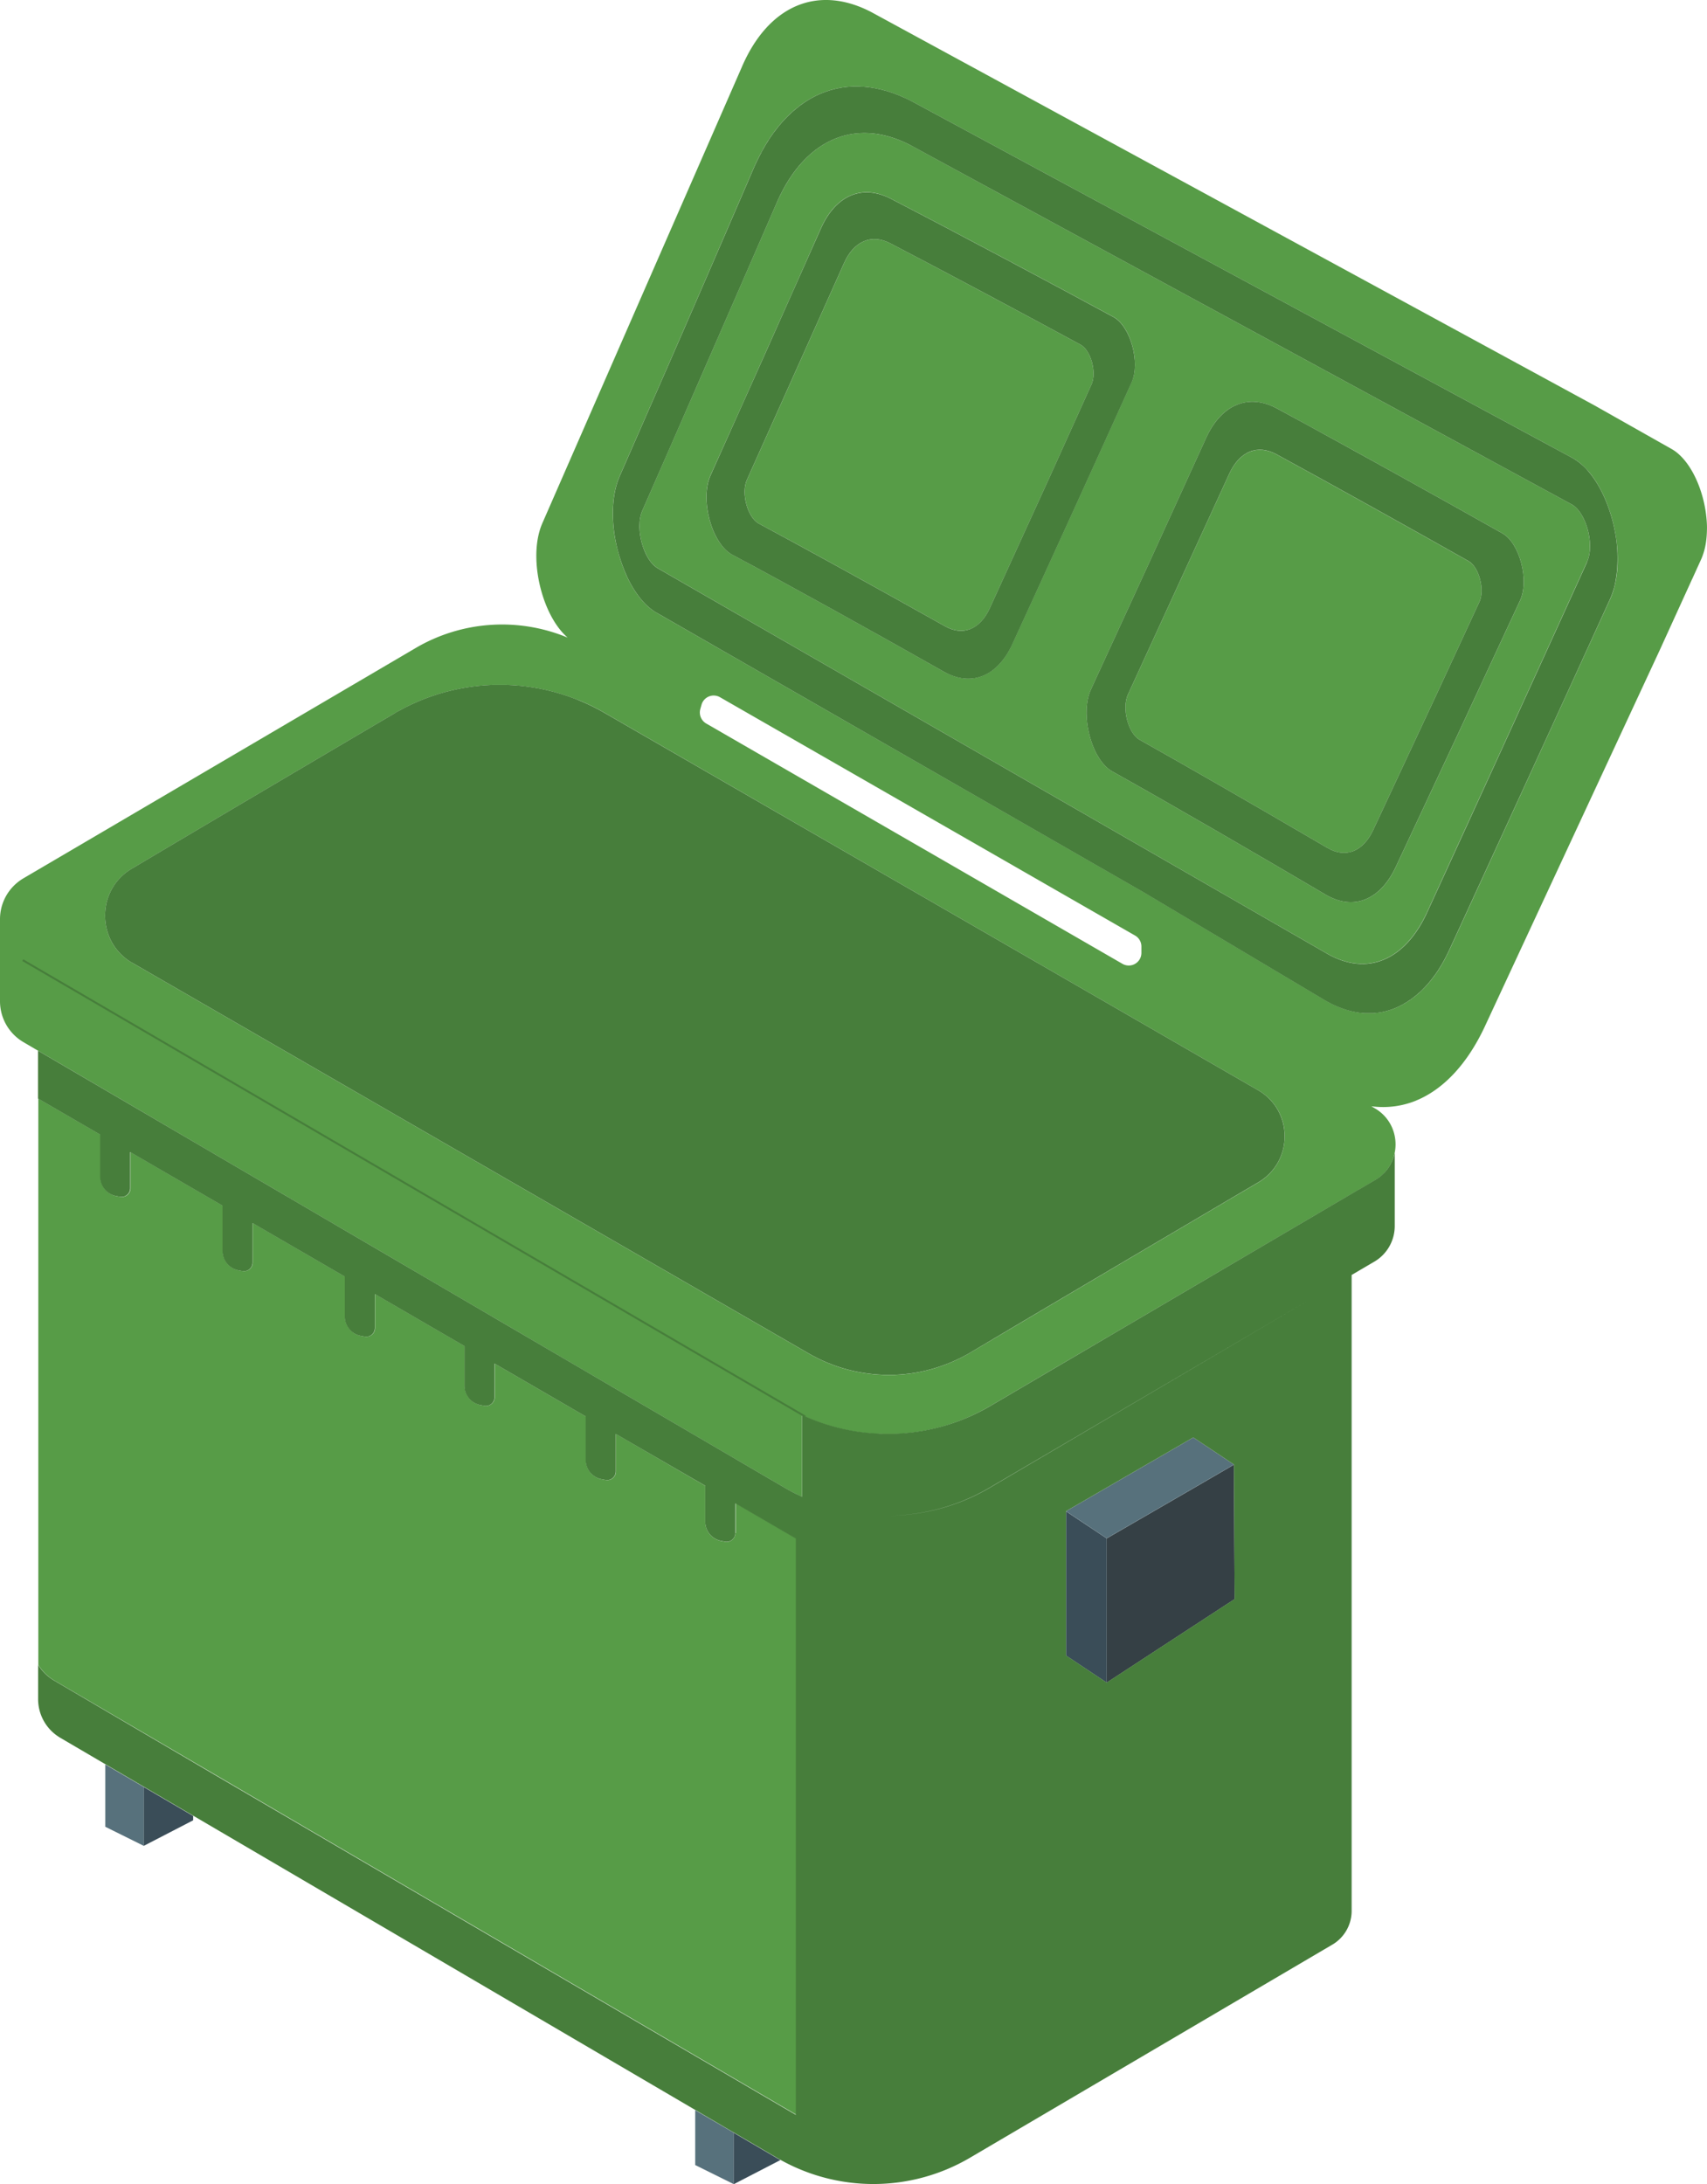 <svg id="Capa_1" data-name="Capa 1" xmlns="http://www.w3.org/2000/svg" viewBox="0 0 871.8 1115.33"><defs><style>.cls-1{fill:#57717c;}.cls-2{fill:#3a4d58;}.cls-3{fill:none;}.cls-4{fill:#8ec17d;}.cls-5{fill:#354045;}.cls-6{fill:#579c47;}.cls-7{fill:#477e3b;}</style></defs><title>dumpster-open</title><path class="cls-1" d="M1575.16,1059.87q0,14,0,28l19.67,9.75v-26.29Z" transform="translate(-1220.1 17.66)"/><path class="cls-2" d="M1594.8,1071.37v26.29l23.87-12.34c-0.67-.37-1.34-0.75-2-1.13Z" transform="translate(-1220.1 17.66)"/><path class="cls-1" d="M1273.88,883.33q0,15.9,0,31.81l19.67,9.75V894.83Z" transform="translate(-1220.1 17.66)"/><path class="cls-2" d="M1293.51,924.89l25.25-13.06v-2.21l-25.25-14.79v30.06Z" transform="translate(-1220.1 17.66)"/><path class="cls-3" d="M1649.64,753.54l0.33,0.08Z" transform="translate(-1220.1 17.66)"/><path class="cls-3" d="M1630.82,747.21l0.54,0.24Z" transform="translate(-1220.1 17.66)"/><path class="cls-3" d="M1635.49,749.16l0.67,0.26Z" transform="translate(-1220.1 17.66)"/><path class="cls-3" d="M1637.88,750.07l0.66,0.23Z" transform="translate(-1220.1 17.66)"/><path class="cls-3" d="M1642.76,751.7l0.15,0Z" transform="translate(-1220.1 17.66)"/><path class="cls-3" d="M1640.31,750.91l0.56,0.18Z" transform="translate(-1220.1 17.66)"/><path class="cls-3" d="M1633.13,748.21l0.63,0.26Z" transform="translate(-1220.1 17.66)"/><path class="cls-3" d="M1665.76,714.3l2.06,0.13Z" transform="translate(-1220.1 17.66)"/><path class="cls-3" d="M1662.68,714l1.94,0.18Z" transform="translate(-1220.1 17.66)"/><path class="cls-3" d="M1659.45,713.65l2.09,0.26Z" transform="translate(-1220.1 17.66)"/><path class="cls-3" d="M1930.53,576.31c-0.12.24-.24,0.47-0.37,0.7a21.71,21.71,0,0,1-2.33,3.36,20.41,20.41,0,0,0,2.33-3.36C1930.29,576.79,1930.41,576.55,1930.53,576.31Z" transform="translate(-1220.1 17.66)"/><path class="cls-3" d="M1725.93,700.34l158.17-92.92L1914,589.87l0.09,0,3.86-2.27,4.43-2.6a20.88,20.88,0,0,0,2-1.3q0.7-.52,1.35-1.08-0.64.56-1.35,1.08a22.5,22.5,0,0,1-2,1.3l-4.43,2.6-3.86,2.27-0.1,0L1884,607.42l-158.4,92.92a103.67,103.67,0,0,1-49,14.19h0A103.2,103.2,0,0,0,1725.93,700.34Z" transform="translate(-1220.1 17.66)"/><path class="cls-3" d="M1927.83,580.38c-0.3.35-.61,0.7-0.94,1s-0.8.79-1.23,1.17q0.64-.56,1.23-1.17C1927.22,581.08,1927.53,580.73,1927.83,580.38Z" transform="translate(-1220.1 17.66)"/><path class="cls-3" d="M1668.8,714.49c1,0,2,.08,3,0.09C1670.81,714.56,1669.8,714.53,1668.8,714.49Z" transform="translate(-1220.1 17.66)"/><polygon class="cls-3" points="26.94 540.91 118.22 594.35 33.17 544.55 26.94 540.91"/><path class="cls-3" d="M1665.13,755.92l-1.1-.09,0.49,0Z" transform="translate(-1220.1 17.66)"/><path class="cls-3" d="M1626.57,745.2h0l0,0h0Z" transform="translate(-1220.1 17.66)"/><path class="cls-3" d="M1624,743.85l-0.53-.29Z" transform="translate(-1220.1 17.66)"/><path class="cls-3" d="M1651.71,754l0.79,0.17Z" transform="translate(-1220.1 17.66)"/><path class="cls-3" d="M1231.75,472.64l-0.23-.15a25,25,0,0,1-2.68-1.93,25,25,0,0,0,2.68,1.93Z" transform="translate(-1220.1 17.66)"/><path class="cls-3" d="M1313.85,520.68L1621,700.41h0L1313.85,520.68l-81.64-47.77-0.46-.27,0.46,0.27Z" transform="translate(-1220.1 17.66)"/><path class="cls-3" d="M1656.52,754.89l1.08,0.17Z" transform="translate(-1220.1 17.66)"/><path class="cls-3" d="M1654.08,754.47l1,0.18Z" transform="translate(-1220.1 17.66)"/><path class="cls-3" d="M1667.22,756.06l1.29,0.07Z" transform="translate(-1220.1 17.66)"/><path class="cls-3" d="M1659,755.27l1.17,0.15Z" transform="translate(-1220.1 17.66)"/><path class="cls-3" d="M1661.52,755.58l1.27,0.13Z" transform="translate(-1220.1 17.66)"/><path class="cls-3" d="M1628.91,746.34l-0.19-.09Z" transform="translate(-1220.1 17.66)"/><path class="cls-3" d="M1624.94,702.57l0.85,0.44Z" transform="translate(-1220.1 17.66)"/><path class="cls-3" d="M1631.34,705.68l1.2,0.53Z" transform="translate(-1220.1 17.66)"/><path class="cls-3" d="M1655.61,713.06q1.45,0.25,2.9.46Q1657.06,713.31,1655.61,713.06Z" transform="translate(-1220.1 17.66)"/><path class="cls-3" d="M1634.11,706.86l1.25,0.5Z" transform="translate(-1220.1 17.66)"/><path class="cls-3" d="M1639.78,709l1.49,0.49Z" transform="translate(-1220.1 17.66)"/><path class="cls-3" d="M1649.69,711.85l1.63,0.37Z" transform="translate(-1220.1 17.66)"/><path class="cls-3" d="M1652.64,712.5l1.9,0.37Z" transform="translate(-1220.1 17.66)"/><path class="cls-3" d="M1636.93,708l1.3,0.48Z" transform="translate(-1220.1 17.66)"/><path class="cls-3" d="M1646.74,711.11l1.56,0.4Z" transform="translate(-1220.1 17.66)"/><path class="cls-3" d="M1643.69,710.25l1.64,0.48Z" transform="translate(-1220.1 17.66)"/><path class="cls-4" d="M1636.5,675.28l-0.9-.46Z" transform="translate(-1220.1 17.66)"/><path class="cls-4" d="M1439,338.44c0.58-.21,1.16-0.43,1.75-0.63C1440.13,338,1439.55,338.23,1439,338.44Z" transform="translate(-1220.1 17.66)"/><path class="cls-4" d="M1442.34,337.28c0.58-.19,1.16-0.39,1.74-0.57C1443.5,336.9,1442.92,337.09,1442.34,337.28Z" transform="translate(-1220.1 17.66)"/><path class="cls-4" d="M1435.64,339.72c0.58-.23,1.16-0.47,1.74-0.7C1436.8,339.24,1436.22,339.48,1435.64,339.72Z" transform="translate(-1220.1 17.66)"/><path class="cls-4" d="M1425.58,344.38c0.67-.36,1.34-0.72,2-1.06C1426.92,343.67,1426.25,344,1425.58,344.38Z" transform="translate(-1220.1 17.66)"/><path class="cls-4" d="M1445.73,336.24l1.74-.5Z" transform="translate(-1220.1 17.66)"/><path class="cls-4" d="M1429,342.65c0.6-.29,1.2-0.59,1.81-0.87C1430.22,342.06,1429.62,342.35,1429,342.65Z" transform="translate(-1220.1 17.66)"/><path class="cls-4" d="M1432.31,341.12c0.59-.26,1.18-0.53,1.77-0.78C1433.49,340.59,1432.9,340.86,1432.31,341.12Z" transform="translate(-1220.1 17.66)"/><path class="cls-4" d="M1462.92,332.76l1.78-.21Z" transform="translate(-1220.1 17.66)"/><path class="cls-4" d="M1466.41,332.41l1.77-.15Z" transform="translate(-1220.1 17.66)"/><path class="cls-4" d="M1452.56,334.5l1.75-.38Z" transform="translate(-1220.1 17.66)"/><path class="cls-4" d="M1449.12,335.32l1.76-.44Z" transform="translate(-1220.1 17.66)"/><path class="cls-4" d="M1456,333.8l1.74-.32Z" transform="translate(-1220.1 17.66)"/><path class="cls-4" d="M1469.9,332.17l1.77-.09Z" transform="translate(-1220.1 17.66)"/><path class="cls-4" d="M1421.61,346.58c0.93-.54,1.86-1.07,2.8-1.59C1423.48,345.51,1422.54,346,1421.61,346.58Z" transform="translate(-1220.1 17.66)"/><path class="cls-4" d="M1654.44,682l-1.26-.31Z" transform="translate(-1220.1 17.66)"/><path class="cls-4" d="M1659.68,683.14l-1.28-.23Z" transform="translate(-1220.1 17.66)"/><path class="cls-4" d="M1649.27,680.57l-1.23-.39Z" transform="translate(-1220.1 17.66)"/><path class="cls-4" d="M1657,682.63l-1.27-.27Z" transform="translate(-1220.1 17.66)"/><path class="cls-4" d="M1651.85,681.35l-1.25-.35Z" transform="translate(-1220.1 17.66)"/><path class="cls-4" d="M1646.69,679.7l-1.19-.42Z" transform="translate(-1220.1 17.66)"/><path class="cls-4" d="M1639.06,676.55l-1-.48Z" transform="translate(-1220.1 17.66)"/><path class="cls-4" d="M1273.94,446.71c0.07-.63.16-1.25,0.27-1.87C1274.1,445.46,1274,446.08,1273.94,446.71Z" transform="translate(-1220.1 17.66)"/><path class="cls-4" d="M1641.61,677.7l-1.11-.48Z" transform="translate(-1220.1 17.66)"/><path class="cls-4" d="M1644.13,678.74l-1.15-.45Z" transform="translate(-1220.1 17.66)"/><path class="cls-4" d="M1507.83,337.07l1.55,0.49Z" transform="translate(-1220.1 17.66)"/><path class="cls-4" d="M1473.39,332l1.78,0Z" transform="translate(-1220.1 17.66)"/><path class="cls-4" d="M1872.77,549.31a26.86,26.86,0,0,1,1.49,3.13A26.86,26.86,0,0,0,1872.77,549.31Z" transform="translate(-1220.1 17.66)"/><path class="cls-4" d="M1517.82,340.82l1.4,0.6Z" transform="translate(-1220.1 17.66)"/><path class="cls-4" d="M1874.26,552.45a27.26,27.26,0,0,1,1.07,3.27A27.26,27.26,0,0,0,1874.26,552.45Z" transform="translate(-1220.1 17.66)"/><path class="cls-4" d="M1521.16,342.34l1.27,0.6Z" transform="translate(-1220.1 17.66)"/><path class="cls-4" d="M1514.5,339.45L1516,340Z" transform="translate(-1220.1 17.66)"/><path class="cls-4" d="M1862.81,586.05l-9.2,5.41,9.2-5.41a27.36,27.36,0,0,0,7.09-6A27.36,27.36,0,0,1,1862.81,586.05Z" transform="translate(-1220.1 17.66)"/><path class="cls-4" d="M1872.77,549.31a27,27,0,0,0-10.17-10.25l-166.94-96.38,166.94,96.38A27,27,0,0,1,1872.77,549.31Z" transform="translate(-1220.1 17.66)"/><path class="cls-4" d="M1713.29,674.35q1.22-.67,2.41-1.38l19.64-11.66L1715.7,673Q1714.51,673.68,1713.29,674.35Z" transform="translate(-1220.1 17.66)"/><path class="cls-4" d="M1287.69,474q-0.86-.5-1.67-1,0.81,0.54,1.67,1L1633.2,673.49l0.34,0.19-0.34-.19Z" transform="translate(-1220.1 17.66)"/><path class="cls-4" d="M1280.39,468a27.8,27.8,0,0,0,5.63,5A27.8,27.8,0,0,1,1280.39,468Z" transform="translate(-1220.1 17.66)"/><path class="cls-4" d="M1524.61,344.06l1,0.51Z" transform="translate(-1220.1 17.66)"/><path class="cls-4" d="M1483.91,332.37l1.65,0.13Z" transform="translate(-1220.1 17.66)"/><path class="cls-4" d="M1487.37,332.7l1.64,0.19Z" transform="translate(-1220.1 17.66)"/><path class="cls-4" d="M1511.18,338.2l1.51,0.54Z" transform="translate(-1220.1 17.66)"/><path class="cls-4" d="M1477,332l1.65,0Z" transform="translate(-1220.1 17.66)"/><path class="cls-4" d="M1490.82,333.15l1.63,0.24Z" transform="translate(-1220.1 17.66)"/><path class="cls-4" d="M1480.45,332.15l1.65,0.08Z" transform="translate(-1220.1 17.66)"/><path class="cls-4" d="M1662.31,683.57l-1.29-.19Z" transform="translate(-1220.1 17.66)"/><path class="cls-4" d="M1504.46,336.06l1.58,0.45Z" transform="translate(-1220.1 17.66)"/><path class="cls-4" d="M1497.66,334.37l1.62,0.35Z" transform="translate(-1220.1 17.66)"/><path class="cls-4" d="M1501.08,335.16l1.59,0.39Z" transform="translate(-1220.1 17.66)"/><path class="cls-4" d="M1494.24,333.7l1.63,0.29Z" transform="translate(-1220.1 17.66)"/><path class="cls-4" d="M1459.46,333.23l1.76-.26Z" transform="translate(-1220.1 17.66)"/><path class="cls-4" d="M1707.3,677.31l-1.45.64Z" transform="translate(-1220.1 17.66)"/><path class="cls-4" d="M1704.74,678.41l-1.42.57Z" transform="translate(-1220.1 17.66)"/><path class="cls-4" d="M1709.88,676.11c-0.5.25-1,.5-1.52,0.73C1708.87,676.6,1709.38,676.35,1709.88,676.11Z" transform="translate(-1220.1 17.66)"/><path class="cls-4" d="M1702.16,679.41l-1.39.51Z" transform="translate(-1220.1 17.66)"/><path class="cls-4" d="M1712.51,674.76c-0.55.3-1.11,0.6-1.67,0.88C1711.4,675.36,1712,675.06,1712.51,674.76Z" transform="translate(-1220.1 17.66)"/><path class="cls-4" d="M1699.57,680.31l-1.4.46Z" transform="translate(-1220.1 17.66)"/><path class="cls-4" d="M1806.53,619.22l-9.48,5.6Z" transform="translate(-1220.1 17.66)"/><path class="cls-4" d="M1830.22,605.25l-9.46,5.58Z" transform="translate(-1220.1 17.66)"/><path class="cls-4" d="M1849,594.2l-14,8.27Z" transform="translate(-1220.1 17.66)"/><path class="cls-4" d="M1874.5,572.14q-0.17.45-.35,0.9Q1874.33,572.6,1874.5,572.14Z" transform="translate(-1220.1 17.66)"/><path class="cls-4" d="M1697,681.12l-1.4.41Z" transform="translate(-1220.1 17.66)"/><path class="cls-4" d="M1753.21,650.73l-5.36,3.17Z" transform="translate(-1220.1 17.66)"/><path class="cls-4" d="M1790.38,628.75l-5.57,3.29Z" transform="translate(-1220.1 17.66)"/><path class="cls-4" d="M1667.6,684.16l-1.3-.11Z" transform="translate(-1220.1 17.66)"/><path class="cls-4" d="M1670.26,684.32l-1.3-.06Z" transform="translate(-1220.1 17.66)"/><path class="cls-4" d="M1672.91,684.4l-1.31,0Z" transform="translate(-1220.1 17.66)"/><path class="cls-4" d="M1678.36,684.29l-1.41.07Z" transform="translate(-1220.1 17.66)"/><path class="cls-4" d="M1675.67,684.39l-1.41,0Z" transform="translate(-1220.1 17.66)"/><path class="cls-4" d="M1665,683.91l-1.3-.15Z" transform="translate(-1220.1 17.66)"/><path class="cls-4" d="M1694.35,681.84l-1.4.36Z" transform="translate(-1220.1 17.66)"/><path class="cls-4" d="M1683.73,683.83l-1.41.16Z" transform="translate(-1220.1 17.66)"/><path class="cls-4" d="M1686.39,683.47l-1.4.21Z" transform="translate(-1220.1 17.66)"/><path class="cls-4" d="M1689.06,683l-1.4.26Z" transform="translate(-1220.1 17.66)"/><path class="cls-4" d="M1681.05,684.11l-1.42.12Z" transform="translate(-1220.1 17.66)"/><path class="cls-4" d="M1691.71,682.47l-1.4.31Z" transform="translate(-1220.1 17.66)"/><path class="cls-5" d="M1785.31,767.89v73.67l65.34-42.67q-0.16-34.34-.34-68.66l-20.64,12Z" transform="translate(-1220.1 17.66)"/><polygon class="cls-2" points="565.21 785.55 544.44 771.71 544.44 845.38 565.21 859.22 565.21 785.55"/><path class="cls-1" d="M1829.67,742.19l20.64-12-20.77-13.84-65,37.66,20.77,13.84Z" transform="translate(-1220.1 17.66)"/><path class="cls-6" d="M1595.65,765.2a4.44,4.44,0,0,1-5.25,4.37l-1.93-.36a10,10,0,0,1-8.17-9.8l0-18.37-45.63-26.48V733.7a4.44,4.44,0,0,1-5.25,4.37l-1.93-.36a10,10,0,0,1-8.17-9.8l0-22.27-46.57-27V695.8a4.43,4.43,0,0,1-5.24,4.36l-1.94-.36a10,10,0,0,1-8.17-9.8V669.7l-45.76-26.56v17.33a4.44,4.44,0,0,1-5.25,4.36l-1.93-.36a10,10,0,0,1-8.17-9.8l0-20.45-47.1-27.33V627a4.44,4.44,0,0,1-5.25,4.36l-1.93-.36a10,10,0,0,1-8.17-9.8l0-23.21-47.09-27.33v18.43a4.43,4.43,0,0,1-5.25,4.36l-1.93-.35a10,10,0,0,1-8.17-9.8l0-21.56-31.73-18.41V832.48a24,24,0,0,0,7.74,7.72l0.23,0.15,0.46,0.27,81.64,47.77,297,173.75V767.91l-30.92-18V765.2Z" transform="translate(-1220.1 17.66)"/><path class="cls-6" d="M2091.83,249.62c-0.1-2-.33-4.13-0.63-6.19a63.48,63.48,0,0,0-3.65-13.62c-3.2-8.12-8-14.94-13.68-18.17l-39.32-22.22L1665-11.54c-27.39-14.2-52.66-3.29-66.16,28.41L1497.18,249.3a31.08,31.08,0,0,0-1.6,4.48c-2.45,8.74-1.9,19.65.8,29.7s7.48,19.14,13.63,24.44a87.16,87.16,0,0,0-77.6,5.3L1232.18,430.76a24.69,24.69,0,0,0-3.39,2.38,24.16,24.16,0,0,0-8.69,18.68v41.65a24.21,24.21,0,0,0,12.09,21.08l7.36,4.31h0l7.49,4.38,6.23,3.64,85,49.8L1620.76,742c0.89,0.52,1.79,1,2.69,1.51l0.53,0.29q1.28,0.69,2.57,1.34l0,0q1.06,0.54,2.14,1l0.19,0.09,0.83,0.4V705l1.6,0.72,1.2,0.53,1.58,0.66,1.25,0.5,1.57,0.6,1.3,0.48,1.54,0.55,1.49,0.49q1.21,0.39,2.42.76l1.64,0.48,1.4,0.38,1.56,0.4,1.4,0.34,1.63,0.37,1.32,0.28,1.9,0.37,1.06,0.2q1.45,0.25,2.9.46l0.94,0.12,2.09,0.26,1.14,0.12,1.94,0.18,1.14,0.09,2.06,0.13,1,0.05c1,0,2,.08,3,0.09h1.88c0.44,0,.88,0,1.32,0l1.61,0h0a103.67,103.67,0,0,0,49-14.19L1884,607.42l29.91-17.55,0.1,0,3.86-2.27,4.43-2.6a22.5,22.5,0,0,0,2-1.3q0.7-.52,1.35-1.08t1.23-1.17c0.33-.33.64-0.68,0.94-1a21.71,21.71,0,0,0,2.33-3.36c0.13-.23.25-0.47,0.37-0.7,0.25-.48.48-1,0.68-1.47a22.25,22.25,0,0,0,1.17-3.8,21.47,21.47,0,0,0,0-8.89,21,21,0,0,0-10.07-13.93l-1.83-1.07a44.91,44.91,0,0,0,20.65-2.06c0.49-.17,1-0.35,1.46-0.54s0.69-.26,1-0.42,0.86-.36,1.28-0.55c13.14-5.94,24.69-18.38,33.39-36.78l89.47-192.48L2084.32,278l0.06-.09,2.13-4.69,2.44-5.37a28.06,28.06,0,0,0,1-2.61,31.68,31.68,0,0,0,1.12-4.26c0.13-.61.23-1.24,0.32-1.87a48.57,48.57,0,0,0,.47-5.88C2091.91,252.08,2091.9,250.84,2091.83,249.62ZM1577.76,344.4l0.63-2.22a6.45,6.45,0,0,1,9.41-3.83l212,121.7a6.45,6.45,0,0,1,3.24,5.59v3.28a6.45,6.45,0,0,1-9.67,5.58l-77.51-44.75-135.15-78A6.54,6.54,0,0,1,1577.76,344.4ZM1313.85,520.68l-81.64-47.77-0.46-.27,0.46,0.27,81.64,47.77L1621,700.41Zm562.31,43.53a27.6,27.6,0,0,1-.41,3.4,27.29,27.29,0,0,1-1.25,4.54q-0.17.45-.35,0.9a26.65,26.65,0,0,1-3.15,5.64q-0.52.72-1.1,1.4a27.36,27.36,0,0,1-7.09,6l-9.2,5.41L1849,594.2l-14,8.27-4.71,2.78-9.46,5.58-14.23,8.39-9.48,5.6-6.66,3.94-5.57,3.29-31.6,18.69-5.36,3.17-12.51,7.42L1715.7,673q-1.2.71-2.41,1.38l-0.78.41c-0.55.3-1.11,0.6-1.67,0.88l-1,.47c-0.5.25-1,.5-1.52,0.73l-1.06.47-1.45.64-1.12.45-1.42.57-1.17.43-1.39.51-1.19.39-1.4.46-1.21.35-1.4.41-1.22.32-1.4.36-1.24.28-1.4.31-1.26.24-1.4.26-1.27.2-1.4.21-1.27.15-1.41.16-1.26.11-1.42.12-1.27.07-1.41.07-1.28,0-1.41,0H1674l-1.1,0-1.31,0-1.35-.06-1.3-.06-1.35-.1-1.3-.11-1.35-.15-1.3-.15-1.34-.19-1.29-.19-1.34-.24-1.28-.23-1.35-.28-1.27-.27-1.34-.33-1.26-.31-1.33-.37-1.25-.35-1.33-.42-1.23-.39-1.35-.48-1.19-.42-1.37-.54-1.15-.45-1.38-.59-1.11-.48-1.43-.67-1-.48c-0.51-.25-1-0.52-1.53-0.78l-0.9-.46c-0.69-.37-1.38-0.75-2.06-1.14l-0.34-.19L1287.69,474q-0.86-.5-1.67-1a27.8,27.8,0,0,1-5.63-5,27.26,27.26,0,0,1-3.91-6,27.77,27.77,0,0,1-1.81-5,28.25,28.25,0,0,1-.73-10.28c0.07-.63.16-1.25,0.27-1.87a27.49,27.49,0,0,1,13.17-18.9c39.9-23.72,88.39-52.35,133.9-79.16l0.34-.19c0.93-.54,1.86-1.07,2.8-1.59l1.16-.61c0.67-.36,1.34-0.72,2-1.06l1.42-.68c0.6-.29,1.2-0.59,1.81-0.87l1.49-.66c0.59-.26,1.18-0.53,1.77-0.78l1.55-.62c0.58-.23,1.16-0.47,1.74-0.7l1.59-.58c0.58-.21,1.16-0.43,1.75-0.63l1.62-.53c0.58-.19,1.16-0.39,1.74-0.57l1.65-.48,1.74-.5,1.66-.42,1.76-.44,1.68-.37,1.75-.38,1.71-.32,1.74-.32,1.7-.26,1.76-.26,1.7-.2,1.78-.21,1.71-.15,1.77-.15,1.72-.09,1.77-.09,1.72,0,1.78,0h0.24l1.58,0,1.65,0,1.81,0.08,1.65,0.08,1.81,0.14,1.65,0.13,1.81,0.2,1.64,0.19,1.81,0.26,1.63,0.24,1.79,0.32,1.63,0.29,1.79,0.38,1.62,0.35,1.8,0.44,1.59,0.39,1.79,0.5,1.58,0.45c0.6,0.18,1.2.38,1.79,0.57l1.55,0.49c0.6,0.2,1.2.42,1.8,0.64l1.51,0.54c0.61,0.23,1.21.47,1.81,0.71L1516,340c0.62,0.25,1.23.53,1.85,0.8l1.4,0.6c0.65,0.29,1.29.61,1.94,0.91l1.27,0.6c0.73,0.36,1.46.74,2.18,1.12l1,0.51q1.58,0.84,3.13,1.74l166.94,96.38,166.94,96.38a26.79,26.79,0,0,1,11.66,13.38,27.26,27.26,0,0,1,1.07,3.27A27.68,27.68,0,0,1,1876.16,564.21Zm170-292.6a55.4,55.4,0,0,1-.9,7.46l0,0.07c-0.28,1.45-.63,2.85-1,4.21a36.72,36.72,0,0,1-1.71,4.64c-27,59.14-57.18,125-82.1,179.17l-0.06.12q-0.65,1.4-1.33,2.75c-0.17.33-.34,0.64-0.51,1-0.31.6-.62,1.2-0.94,1.78-0.2.37-.41,0.72-0.62,1.08-0.29.51-.58,1-0.88,1.53s-0.46.74-.69,1.11-0.57.93-.86,1.38-0.49.72-.74,1.08-0.58.86-.87,1.27-0.52.7-.78,1-0.59.8-.89,1.18-0.54.67-.82,1-0.6.74-.9,1.09-0.56.63-.84,0.94-0.61.69-.92,1-0.58.59-.87,0.88-0.63.64-.94,0.95-0.6.55-.9,0.82-0.64.59-1,.87-0.61.51-.92,0.76-0.65.55-1,.8-0.63.47-.94,0.7-0.67.5-1,.73-0.64.42-1,.63-0.68.45-1,.66-0.65.38-1,.57-0.69.4-1,.59-0.66.34-1,.5-0.7.36-1.06,0.52l-1,.44c-0.36.15-.72,0.31-1.08,0.45l-0.2.08c-0.29.11-.59,0.2-0.88,0.31l-1,.35c-0.37.12-.73,0.22-1.1,0.32l-1,.28c-0.37.09-.74,0.17-1.11,0.25l-1,.22c-0.37.07-.75,0.12-1.13,0.18l-1.05.16c-0.38,0-.76.07-1.14,0.11l-1.07.09c-0.38,0-.77,0-1.16,0l-1.07,0c-0.39,0-.78,0-1.17,0l-1.08,0c-0.39,0-.78-0.07-1.17-0.11l-1.1-.11c-0.39-.05-0.79-0.12-1.19-0.18s-0.73-.11-1.1-0.18-0.81-.17-1.21-0.26-0.73-.15-1.09-0.24-0.83-.22-1.24-0.34-0.72-.19-1.08-0.3-0.86-.28-1.28-0.43l-1-.35c-0.44-.16-0.89-0.35-1.33-0.52l-1-.4c-0.47-.2-0.94-0.42-1.4-0.63l-0.94-.43c-0.51-.25-1-0.52-1.55-0.79l-0.81-.42q-1.18-.64-2.36-1.35l-91.69-54.61L1555.75,295.41q-0.84-.47-1.67-1a31.09,31.09,0,0,1-6.18-5.6q-0.72-.84-1.41-1.73a50.63,50.63,0,0,1-3.88-5.87c-0.8-1.4-1.56-2.87-2.27-4.39q-0.53-1.14-1-2.31a75.71,75.71,0,0,1-2.66-7.3c-0.77-2.51-1.43-5.07-2-7.67q-0.27-1.3-.49-2.6a74.08,74.08,0,0,1-1.09-13,58.8,58.8,0,0,1,.51-7.43q0.16-1.2.38-2.37a39.54,39.54,0,0,1,2.61-8.74c7.68-17.52,16-36.43,24.54-56l8.64-19.81,8.75-20.12c8.77-20.23,17.61-40.68,26.21-60.63q0.78-1.82,1.61-3.57c0.18-.38.37-0.74,0.55-1.12,0.38-.77.75-1.55,1.14-2.3,0.24-.46.48-0.89,0.72-1.34,0.35-.65.69-1.3,1-1.93s0.56-.94.83-1.41,0.67-1.15,1-1.71,0.6-.93.9-1.39,0.67-1.06,1-1.57,0.62-.88.93-1.32,0.7-1,1.06-1.5,0.64-.83,1-1.25,0.72-1,1.09-1.41,0.67-.79,1-1.19,0.74-.88,1.12-1.31,0.7-.75,1.05-1.12,0.76-.82,1.14-1.21,0.73-.71,1.09-1.06,0.77-.76,1.17-1.12,0.75-.66,1.13-1,0.79-.7,1.19-1,0.77-.61,1.15-0.91,0.81-.65,1.23-1,0.78-.55,1.18-0.83,0.84-.6,1.26-0.87,0.81-.5,1.21-0.75,0.85-.54,1.28-0.79,0.83-.45,1.24-0.68,0.87-.48,1.31-0.7,0.84-.4,1.26-0.59,0.89-.42,1.34-0.62l0.17-.08c0.39-.17.79-0.31,1.19-0.46s0.84-.34,1.27-0.49,0.92-.31,1.39-0.46,0.86-.29,1.29-0.42,0.94-.25,1.41-0.37,0.87-.24,1.31-0.34,1-.19,1.44-0.29,0.88-.18,1.32-0.26,1-.14,1.46-0.2,0.89-.13,1.35-0.18,1-.08,1.47-0.11,0.91-.08,1.37-0.1,1,0,1.5,0,0.92,0,1.38,0,1,0,1.52.06,0.93,0,1.39.06,1,0.1,1.53.15,0.94,0.08,1.41.15,1,0.16,1.57.25,0.94,0.14,1.41.23,1.08,0.23,1.62.35,0.92,0.19,1.39.3,1.1,0.29,1.65.44,0.92,0.24,1.38.37,1.12,0.36,1.69.55,0.91,0.28,1.37.45,1.2,0.46,1.81.69c0.42,0.16.84,0.31,1.26,0.48,0.66,0.27,1.33.57,2,.87l1.1,0.48q1.47,0.68,3,1.45l0.15,0.07,337.74,182.3a28.32,28.32,0,0,1,6.43,5q1,1,2,2.18,0.55,0.65,1.08,1.34c0.94,1.23,1.85,2.53,2.71,3.91s1.68,2.82,2.45,4.32,1.5,3.06,2.18,4.67a79.54,79.54,0,0,1,4.11,12.72c0.39,1.65.72,3.31,1,5,0.17,1,.33,2,0.46,3A72.13,72.13,0,0,1,2046.19,271.61Z" transform="translate(-1220.1 17.66)"/><path class="cls-6" d="M1772,158.36c-29.57-16-66.24-35.65-97.14-51.75-4.71-2.44-9.38-2.82-13.5-1.1s-7.71,5.62-10.18,11.19l-49.61,110.66c-3.08,6.8.33,19.27,6.13,22.36,23.53,12.61,55.39,30.13,95,52.37,4.49,2.53,9,3,13,1.44s7.45-5.27,9.91-10.61l30.46-66.7,21.51-47.59C1780.33,172.47,1777.22,161.22,1772,158.36Z" transform="translate(-1220.1 17.66)"/><path class="cls-6" d="M1970.18,268.92c-29.87-16.85-66.9-37.53-98.1-54.53-4.76-2.58-9.5-3.06-13.71-1.37s-7.9,5.62-10.47,11.29L1796.15,337c-3.22,6.94.09,19.81,5.95,23.08,23.75,13.33,55.91,31.82,95.92,55.22,4.54,2.66,9.1,3.24,13.19,1.65s7.64-5.31,10.2-10.76l31.79-68,22.44-48.46C1978.53,283.49,1975.49,271.93,1970.18,268.92Z" transform="translate(-1220.1 17.66)"/><path class="cls-6" d="M2022.67,239.82L1685.39,56.63c-13.78-7.19-27.39-8.3-39.37-3.24-12.18,5.15-22.32,16.5-29.36,32.81-27.42,63.08-50.49,115.79-68.45,156.7-2.72,6.17-1.12,13.75-.31,16.72s3.26,10.21,8.46,13.08l340.76,196.15c9.91,5.91,19.9,7.22,28.91,3.78,9.24-3.54,17.14-12,22.85-24.34,21.38-46.62,48.94-106.85,81.71-178.94,2.74-6.06,1.19-13.58.4-16.54S2027.8,242.69,2022.67,239.82ZM1721.9,327.46c-6.07,2.4-12.92,1.72-19.94-2.26-36.07-20.39-78.87-44.18-107.84-59.59-10.53-5.57-16.75-28.23-11.14-40.6q28.35-62.88,56.33-126c3.77-8.54,9.08-14.26,15.3-16.87s13.11-2.12,20.36,1.61c37.3,19.32,83,43.76,113.84,60.45,8.65,4.71,13.78,23.17,9.23,33.27q-30.23,66.88-60.9,133.67C1733.29,319.54,1728,325.05,1721.9,327.46Zm274.56-38.56q-31.54,68.09-63.55,136.23c-4,8.53-9.48,14.12-15.7,16.52s-13.16,1.61-20.24-2.58c-36.4-21.45-79.59-46.53-108.84-62.84-10.63-5.91-16.66-29.31-10.81-41.92q29.58-64.1,58.76-128.29c3.93-8.69,9.4-14.45,15.74-17s13.34-1.94,20.67,2c37.67,20.42,83.86,46.17,115,63.7C1996.21,259.66,2001.2,278.63,1996.46,288.91Z" transform="translate(-1220.1 17.66)"/><path class="cls-7" d="M1930.53,576.31c-0.12.24-.24,0.47-0.37,0.7a20.41,20.41,0,0,1-2.33,3.36c-0.3.35-.61,0.7-0.94,1s-0.8.79-1.23,1.17-0.88.74-1.35,1.08a20.88,20.88,0,0,1-2,1.3l-4.43,2.6-3.86,2.27-0.09,0-29.87,17.55-158.17,92.92a103.2,103.2,0,0,1-49.27,14.19h0l-1.61,0c-0.44,0-.88,0-1.32,0h-1.88c-1,0-2,0-3-.09l-1-.05-2.06-.13-1.14-.09-1.94-.18-1.14-.12-2.09-.26-0.94-.12q-1.45-.21-2.9-0.46l-1.06-.2-1.9-.37-1.32-.28-1.63-.37-1.4-.34-1.56-.4-1.4-.38-1.64-.48q-1.21-.36-2.42-0.76l-1.49-.49-1.54-.55-1.3-.48-1.57-.6-1.25-.5-1.58-.66-1.2-.53-1.6-.72v41.77l-0.83-.4-0.19-.09q-1.07-.51-2.14-1h0q-1.29-.65-2.57-1.34l-0.53-.29c-0.9-.49-1.8-1-2.69-1.51L1338.32,576.68,1247,523.24l-7.49-4.38V543.3l31.73,18.41,0,21.56a10,10,0,0,0,8.17,9.8l1.93,0.35a4.43,4.43,0,0,0,5.25-4.36V570.63L1333.74,598l0,23.21a10,10,0,0,0,8.17,9.8l1.93,0.36a4.44,4.44,0,0,0,5.25-4.36V606.89l47.1,27.33,0,20.45a10,10,0,0,0,8.17,9.8l1.93,0.36a4.44,4.44,0,0,0,5.25-4.36V643.14l45.76,26.56V690a10,10,0,0,0,8.17,9.8l1.94,0.36a4.43,4.43,0,0,0,5.24-4.36V678.61l46.57,27,0,22.27a10,10,0,0,0,8.17,9.8l1.93,0.36a4.44,4.44,0,0,0,5.25-4.37V714.56L1580.28,741l0,18.37a10,10,0,0,0,8.17,9.8l1.93,0.36a4.44,4.44,0,0,0,5.25-4.37V750l30.92,18v294.23l-297-173.75L1248,840.62l-0.46-.27-0.23-.15a24,24,0,0,1-7.74-7.72v17.39a22.81,22.81,0,0,0,10.76,19.48,6.88,6.88,0,0,0,.64.4l233.94,137.08,132,77.36a97.39,97.39,0,0,0,98.61-.07l136.05-80,44.77-26.32,4.17-2.45a20,20,0,0,0,9.9-17v-325L1725.62,742a103.31,103.31,0,0,1-50.85,14.25A103.52,103.52,0,0,0,1725.46,742l161.44-94.83,35-20.54a21.1,21.1,0,0,0,10.52-18.37V571a20.62,20.62,0,0,1-1.18,3.8C1931,575.34,1930.77,575.83,1930.53,576.31ZM1764.54,754l65-37.66,20.77,13.84q0.16,34.34.34,68.66l-65.34,42.67-20.77-13.84V754Zm-100,1.83-0.49,0,1.1,0.09Z" transform="translate(-1220.1 17.66)"/><path class="cls-7" d="M1274.67,457a27.77,27.77,0,0,0,1.81,5,27.26,27.26,0,0,0,3.91,6,27.8,27.8,0,0,0,5.63,5q0.81,0.54,1.67,1L1633.2,673.49l0.34,0.19c0.68,0.39,1.37.78,2.06,1.14l0.9,0.46c0.51,0.26,1,.53,1.53.78l1,0.48,1.43,0.67,1.11,0.48,1.38,0.59,1.15,0.45,1.37,0.54,1.19,0.42,1.35,0.48,1.23,0.39,1.33,0.42,1.25,0.35,1.33,0.37,1.26,0.31,1.34,0.33,1.27,0.27,1.35,0.28,1.28,0.23,1.34,0.24,1.29,0.19,1.34,0.19,1.3,0.15,1.35,0.15,1.3,0.11,1.35,0.1,1.3,0.06,1.35,0.06,1.31,0,1.1,0h0.25l1.41,0,1.28,0,1.41-.07,1.27-.07,1.42-.12,1.26-.11,1.41-.16,1.27-.15,1.4-.21,1.27-.2,1.4-.26,1.26-.24,1.4-.31,1.24-.28,1.4-.36,1.22-.32,1.4-.41,1.21-.35,1.4-.46,1.19-.39,1.39-.51,1.17-.43,1.42-.57,1.12-.45,1.45-.64,1.06-.47c0.51-.24,1-0.49,1.52-0.73l1-.47c0.56-.28,1.11-0.58,1.67-0.88l0.78-.41q1.22-.67,2.41-1.38l19.64-11.66,12.51-7.42,5.36-3.17,31.6-18.69,5.57-3.29,6.66-3.94,9.48-5.6,14.23-8.39,9.46-5.58,4.71-2.78,14-8.27,4.64-2.73,9.2-5.41a27.36,27.36,0,0,0,7.09-6q0.58-.69,1.1-1.4a26.65,26.65,0,0,0,3.15-5.64q0.18-.45.35-0.9a27.29,27.29,0,0,0,1.25-4.54,27.69,27.69,0,0,0-.42-11.89,27.26,27.26,0,0,0-1.07-3.27,26.79,26.79,0,0,0-11.66-13.38l-166.94-96.38L1528.73,346.3q-1.55-.9-3.13-1.74l-1-.51c-0.73-.38-1.45-0.76-2.18-1.12l-1.27-.6c-0.65-.31-1.29-0.62-1.94-0.91l-1.4-.6c-0.62-.27-1.23-0.54-1.85-0.8l-1.47-.58c-0.6-.24-1.2-0.48-1.81-0.71l-1.51-.54c-0.6-.21-1.2-0.44-1.8-0.64l-1.55-.49c-0.6-.19-1.19-0.39-1.79-0.57l-1.58-.45-1.79-.5-1.59-.39-1.8-.44-1.62-.35-1.79-.38-1.63-.29-1.79-.32-1.63-.24-1.81-.26-1.64-.19-1.81-.2-1.65-.13-1.81-.14-1.65-.08-1.81-.08-1.65,0-1.58,0h-0.24l-1.78,0-1.72,0-1.77.09-1.72.09-1.77.15-1.71.15-1.78.21-1.7.2-1.76.26-1.7.26-1.74.32-1.71.32-1.75.38-1.68.37-1.76.44-1.66.42-1.74.5-1.65.48c-0.58.18-1.16,0.38-1.74,0.57l-1.62.53c-0.58.2-1.16,0.42-1.75,0.63l-1.59.58c-0.58.22-1.16,0.46-1.74,0.7l-1.55.62c-0.59.25-1.18,0.52-1.77,0.78l-1.49.66c-0.61.28-1.2,0.58-1.81,0.87l-1.42.68c-0.68.34-1.35,0.7-2,1.06l-1.16.61c-0.94.51-1.87,1-2.8,1.59l-0.34.19c-45.51,26.81-94,55.44-133.9,79.16a27.49,27.49,0,0,0-13.17,18.9c-0.11.62-.2,1.24-0.27,1.87A28.25,28.25,0,0,0,1274.67,457Z" transform="translate(-1220.1 17.66)"/><path class="cls-7" d="M2045.64,258.4c-0.13-1-.29-2-0.46-3-0.28-1.67-.61-3.33-1-5a79.54,79.54,0,0,0-4.11-12.72c-0.68-1.61-1.41-3.17-2.18-4.67s-1.59-2.95-2.45-4.32-1.77-2.68-2.71-3.91q-0.53-.69-1.08-1.34a30.54,30.54,0,0,0-8.39-7.21L1685.52,33.91l-0.15-.07q-1.48-.77-3-1.45l-1.1-.48c-0.67-.3-1.33-0.6-2-0.87-0.42-.17-0.84-0.32-1.26-0.48-0.6-.23-1.21-0.48-1.81-0.69s-0.91-.3-1.37-0.45-1.13-.38-1.69-0.55-0.92-.25-1.38-0.37-1.1-.31-1.65-0.44-0.92-.2-1.39-0.3-1.08-.25-1.62-0.35-0.94-.15-1.41-0.23-1-.18-1.57-0.25-0.94-.1-1.41-0.15-1-.12-1.53-0.15-0.93,0-1.39-.06-1-.06-1.52-0.06-0.92,0-1.38,0-1,0-1.5,0-0.91.06-1.37,0.1-1,.06-1.47.11-0.9.12-1.35,0.18-1,.12-1.46.2-0.88.17-1.32,0.26-1,.18-1.44.29-0.87.22-1.31,0.34-0.94.24-1.41,0.37-0.86.28-1.29,0.42-0.93.29-1.39,0.46-0.84.33-1.27,0.49-0.79.3-1.19,0.46l-0.17.08c-0.45.19-.89,0.41-1.34,0.62s-0.85.38-1.26,0.59-0.87.46-1.31,0.7-0.83.44-1.24,0.68-0.86.52-1.28,0.79-0.81.49-1.21,0.75-0.84.58-1.26,0.88-0.79.54-1.18,0.83-0.82.64-1.23,1-0.77.59-1.15,0.91-0.8.69-1.19,1-0.76.65-1.13,1-0.78.75-1.17,1.12-0.73.7-1.09,1.06-0.76.81-1.14,1.21-0.71.74-1.05,1.12-0.75.87-1.12,1.31-0.68.78-1,1.19-0.73.94-1.09,1.41-0.65.82-1,1.25-0.71,1-1.06,1.5-0.63.87-.93,1.32-0.68,1-1,1.57-0.6.92-.9,1.39-0.67,1.14-1,1.71-0.56.93-.83,1.41-0.7,1.28-1,1.93c-0.24.45-.49,0.88-0.72,1.34-0.39.75-.76,1.53-1.14,2.3-0.18.38-.37,0.74-0.55,1.12q-0.83,1.75-1.61,3.57c-8.6,20-17.44,40.4-26.21,60.63l-8.75,20.12-8.64,19.81c-8.58,19.6-16.86,38.51-24.54,56a39.54,39.54,0,0,0-2.61,8.74q-0.22,1.17-.38,2.37a58.8,58.8,0,0,0-.51,7.43,74.08,74.08,0,0,0,1.09,13q0.22,1.3.49,2.6c0.53,2.59,1.19,5.16,2,7.67a75.71,75.71,0,0,0,2.66,7.3q0.5,1.17,1,2.31c0.71,1.52,1.47,3,2.27,4.39a50.63,50.63,0,0,0,3.88,5.87q0.69,0.9,1.41,1.73a31.09,31.09,0,0,0,6.18,5.6q0.82,0.55,1.67,1l248.54,142.67L1896,492.68q1.18,0.71,2.36,1.35l0.81,0.42c0.52,0.27,1,.54,1.55.79l0.94,0.43c0.47,0.21.94,0.44,1.4,0.63l1,0.4c0.44,0.18.89,0.36,1.33,0.52l1,0.35c0.43,0.14.86,0.3,1.28,0.43s0.72,0.2,1.08.3,0.83,0.24,1.24.34,0.73,0.16,1.09.24,0.81,0.18,1.21.26,0.73,0.12,1.1.18,0.79,0.13,1.19.18l1.1,0.11c0.39,0,.78.08,1.17,0.11l1.08,0c0.39,0,.78,0,1.17,0l1.07,0c0.39,0,.77,0,1.16,0l1.07-.09c0.38,0,.76-0.06,1.14-0.11l1.05-.16c0.38-.06.75-0.11,1.13-0.18l1-.22c0.37-.08.75-0.16,1.11-0.25l1-.28c0.37-.1.74-0.2,1.1-0.32l1-.35c0.29-.1.59-0.19,0.88-0.31l0.2-.08c0.36-.14.72-0.3,1.08-0.45l1-.44c0.36-.16.71-0.34,1.06-0.52s0.67-.33,1-0.5,0.7-.39,1-0.59,0.65-.37,1-0.57,0.68-.44,1-0.66,0.64-.41,1-0.63,0.67-.49,1-0.73,0.63-.45.94-0.7,0.66-.53,1-0.8,0.61-.5.92-0.76,0.64-.58,1-0.87,0.6-.54.9-0.82,0.63-.63.94-0.95,0.58-.58.87-0.88,0.62-.68.92-1,0.56-.62.84-0.94,0.6-.73.9-1.09,0.55-.66.82-1,0.59-.78.89-1.18,0.52-.69.78-1,0.58-.85.87-1.27,0.5-.71.74-1.08,0.58-.92.86-1.38,0.47-.73.69-1.11,0.59-1,.88-1.53c0.21-.36.42-0.71,0.62-1.08,0.32-.58.63-1.18,0.94-1.78,0.17-.32.34-0.64,0.51-1q0.68-1.34,1.33-2.75l0.06-.12c24.93-54.22,55.15-120,82.1-179.17a36.72,36.72,0,0,0,1.71-4.64c0.41-1.36.76-2.76,1-4.21l0-.07a55.4,55.4,0,0,0,.9-7.46A72.13,72.13,0,0,0,2045.64,258.4Zm-15,11c-32.78,72.09-60.34,132.32-81.71,178.94-5.7,12.39-13.61,20.8-22.85,24.34-9,3.45-19,2.13-28.91-3.78L1556.36,272.72c-5.2-2.87-7.65-10.1-8.46-13.08s-2.41-10.55.31-16.72c18-40.91,41-93.62,68.45-156.7,7-16.32,17.18-27.66,29.36-32.81,12-5.06,25.59-4,39.37,3.24l337.29,183.18c5.12,2.87,7.52,10.05,8.32,13S2033.33,263.31,2030.59,269.36Z" transform="translate(-1220.1 17.66)"/><path class="cls-7" d="M1788.8,144.25C1758,127.56,1712.27,103.12,1675,83.8c-7.25-3.73-14.24-4.18-20.36-1.61s-11.53,8.32-15.3,16.87q-28,63.07-56.33,126c-5.6,12.36.61,35,11.14,40.6,29,15.42,71.78,39.2,107.84,59.59,7,4,13.87,4.66,19.94,2.26s11.39-7.92,15.24-16.27q30.66-66.78,60.9-133.67C1802.58,167.42,1797.45,149,1788.8,144.25Zm-11.24,34.38-21.51,47.59-30.46,66.7c-2.45,5.34-5.88,9-9.91,10.61s-8.5,1.1-13-1.44c-39.64-22.24-71.51-39.76-95-52.37-5.8-3.09-9.21-15.56-6.13-22.36l49.61-110.66c2.47-5.57,6-9.44,10.18-11.19s8.79-1.34,13.5,1.1c30.9,16.1,67.56,35.72,97.14,51.75C1777.22,161.22,1780.33,172.47,1777.57,178.63Z" transform="translate(-1220.1 17.66)"/><path class="cls-7" d="M1987.47,254.72c-31.12-17.54-77.3-43.28-115-63.7-7.32-4-14.42-4.53-20.67-2s-11.81,8.32-15.74,17q-29.18,64.18-58.76,128.29c-5.85,12.61.18,36,10.81,41.92,29.25,16.31,72.44,41.39,108.84,62.84,7.08,4.19,14,5,20.24,2.58s11.68-8,15.7-16.52q32-68.13,63.55-136.23C2001.2,278.63,1996.21,259.66,1987.47,254.72Zm-11.83,35-22.44,48.46-31.79,68c-2.56,5.45-6.09,9.17-10.2,10.76s-8.66,1-13.19-1.65c-40-23.4-72.17-41.89-95.92-55.22-5.85-3.28-9.16-16.14-5.95-23.08l51.75-112.72c2.57-5.67,6.2-9.57,10.47-11.29s8.95-1.22,13.71,1.37c31.21,17,68.24,37.68,98.1,54.53C1975.49,271.93,1978.53,283.49,1975.64,289.76Z" transform="translate(-1220.1 17.66)"/><path class="cls-3" d="M1580.74,351.75l135.15,78,77.51,44.75a6.45,6.45,0,0,0,9.67-5.58v-3.28a6.45,6.45,0,0,0-3.24-5.59l-212-121.7a6.45,6.45,0,0,0-9.41,3.83l-0.63,2.22A6.54,6.54,0,0,0,1580.74,351.75Z" transform="translate(-1220.1 17.66)"/><rect class="cls-7" x="1431.04" y="357.87" width="1" height="462.58" transform="translate(-1018.68 1546.61) rotate(-59.75)"/></svg>